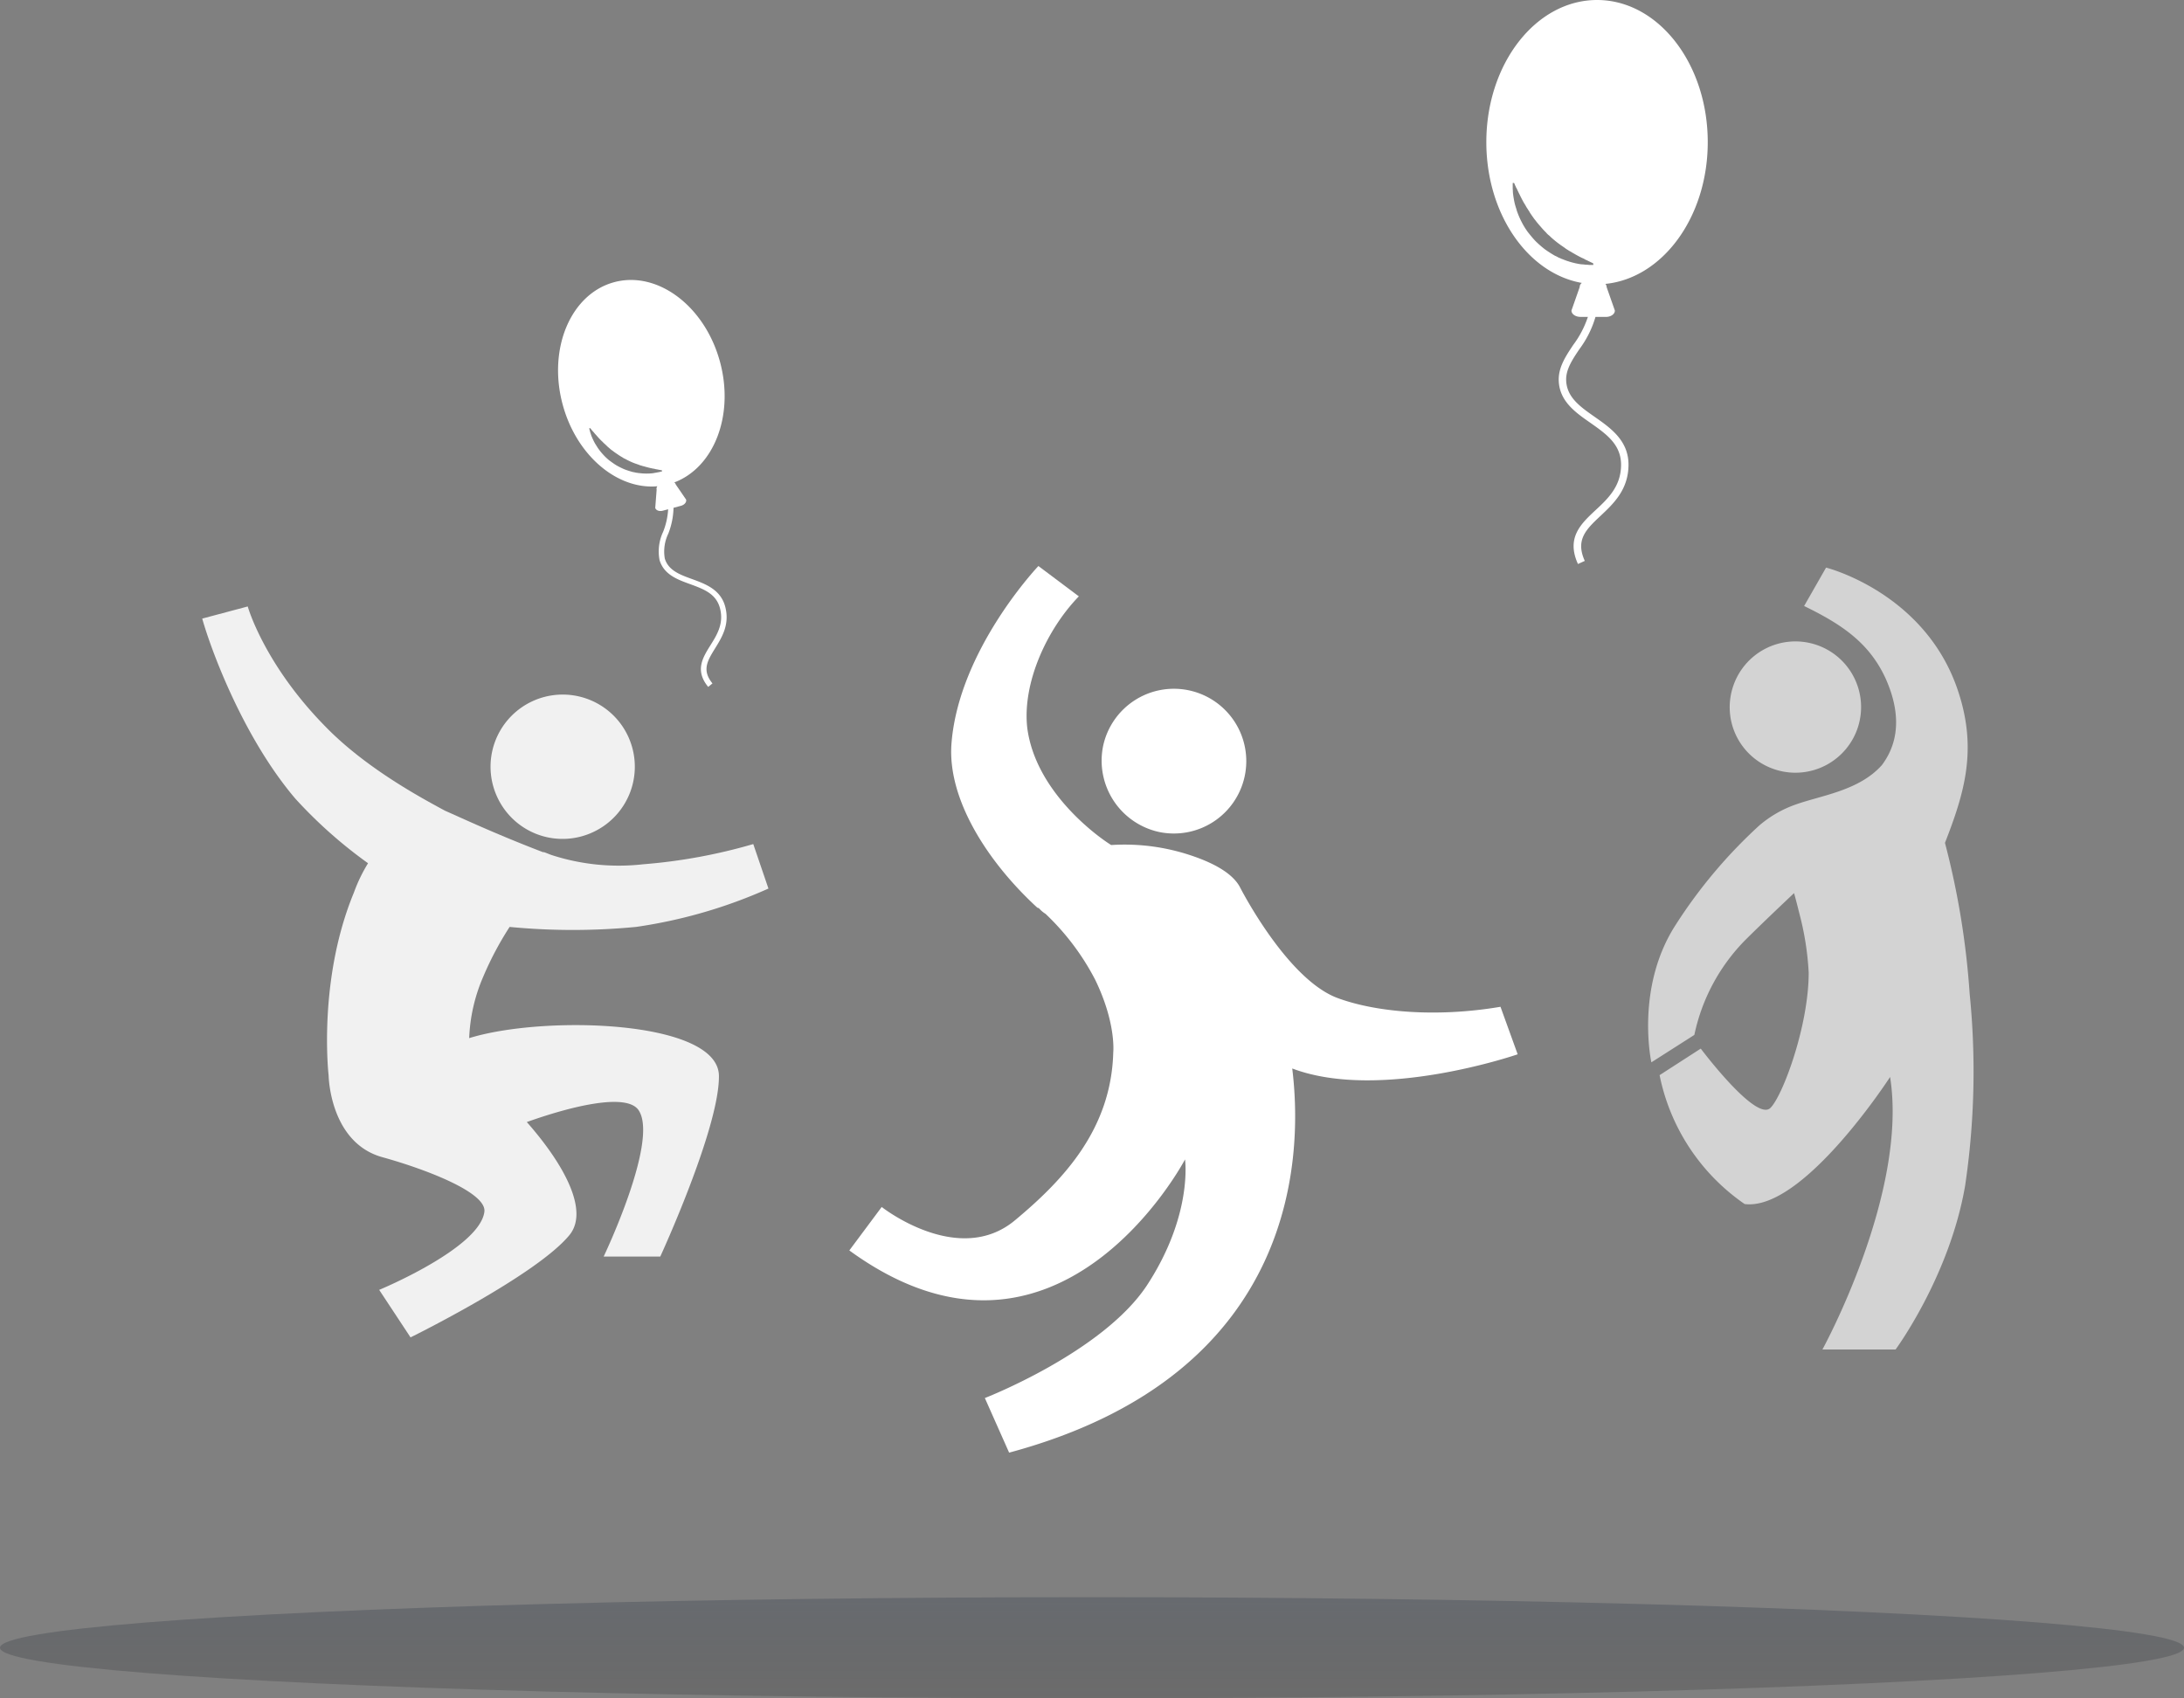 <svg xmlns="http://www.w3.org/2000/svg" xmlns:xlink="http://www.w3.org/1999/xlink" viewBox="0 0 287.965 223.958"><rect x="0" y="0" width="287.965" height="223.958" fill="#808080" stroke="none"/><defs><style>.a{fill:#fff;}.b{opacity:0.649;}.c{opacity:0.883;}.d{fill:none;}.e{opacity:0.25;fill:url(#a);}</style><linearGradient id="a" x2="0" y2="1" gradientUnits="objectBoundingBox"><stop offset="0" stop-color="#1d2a3e"/><stop offset="1" stop-opacity="0.627"/></linearGradient></defs><g transform="translate(-78 -693.011)"><g transform="translate(189.986 767.654)"><path class="a" d="M32.484,31.016a9.544,9.544,0,1,0-7.332-11.332A9.629,9.629,0,0,0,32.484,31.016Z" transform="translate(8.311 4.047)"/><path class="a" d="M88.123,64.392l-2.266-6.266c-8.666,1.466-16.665.667-21.6-1.2-6.533-2.533-12.532-14.132-12.8-14.665h0c-.533-.933-1.866-2.533-6.133-4a27.51,27.51,0,0,0-10.8-1.466c-2.133-1.333-10-7.2-11.065-15.465C22.8,15.465,26,8.4,30.263,4L24.93,0S14.4,11.065,13.465,23.464c-.533,7.332,4.8,15.6,11.332,21.6h0a.413.413,0,0,1,.267.133,3.534,3.534,0,0,0,.8.667A32.569,32.569,0,0,1,32.4,54.527c2.8,5.733,2.4,9.6,2.4,9.6-.267,10.132-6.533,16.8-12.932,22.131-7.466,6.266-17.6-1.733-17.6-1.733L0,90.256c27.463,20,44.261-12,44.261-12S45.328,85.59,39.2,94.922c-5.866,8.8-21.331,14.8-21.331,14.8l3.2,7.2c38.662-10.4,38.662-39.862,37.329-50.661C69.992,70.658,88.123,64.392,88.123,64.392Z" transform="translate(0 0)"/></g><g class="b" transform="translate(295.307 767.862)"><path class="a" d="M14.938,24.992A8.658,8.658,0,1,0,9.27,14.138,8.628,8.628,0,0,0,14.938,24.992Z" transform="translate(1.893 1.661)"/><path class="a" d="M42.342,56.2a106.542,106.542,0,0,0-3.256-19.9c2.533-6.512,4.342-12.3,1.688-20.14C36.432,3.256,23.408,0,23.408,0L20.513,5.065c4.945,2.412,8.563,4.824,10.733,9.527,2.653,5.909.965,9.527-.482,11.457-3.015,3.377-7.96,3.98-11.336,5.186A14.99,14.99,0,0,0,14.6,34.009,65.6,65.6,0,0,0,3.629,47.034C-1.8,55.355.373,65.244.373,65.244l5.668-3.618A25.176,25.176,0,0,1,12.674,49.2c1.688-1.688,4.342-4.221,6.512-6.271.241.844.482,1.809.724,2.774a38.053,38.053,0,0,1,1.206,7.718c0,7.115-3.5,16.4-5.065,17.849-1.93,1.809-9.166-7.839-9.166-7.839l-5.427,3.5a27.131,27.131,0,0,0,11.216,17C20.393,84.9,31.85,67.174,31.85,67.174c2.412,15.316-8.924,35.939-8.924,35.939h9.648s7.115-9.648,9.166-21.587A102.435,102.435,0,0,0,42.342,56.2Z" transform="translate(0.056 0)"/></g><g class="c" transform="translate(104.663 772.987)"><path class="a" d="M42.1,26.831A9.512,9.512,0,1,0,29.433,22.3,9.483,9.483,0,0,0,42.1,26.831Z" transform="translate(9.496 2.899)"/><path class="a" d="M35.2,56.926a22.509,22.509,0,0,1,1.866-8.132,42.335,42.335,0,0,1,3.466-6.533,86.945,86.945,0,0,0,16.665,0A65.438,65.438,0,0,0,74.658,37.2l-2-5.866A71.981,71.981,0,0,1,58.126,34a28.673,28.673,0,0,1-12-1.2c-.4-.133-.667-.267-1.067-.4h-.133C38.662,30,34.129,27.863,32,26.93c-3.2-1.733-10.4-5.6-15.731-11.065C8.132,7.6,6,0,6,0L0,1.6C1.2,5.866,5.466,17.331,12.265,25.33a60.814,60.814,0,0,0,9.6,8.532A20.9,20.9,0,0,0,20,37.729c-4.8,11.6-3.333,24.13-3.333,24.13s.133,8.932,7.2,10.8c5.733,1.6,13.732,4.666,13.332,7.2-.667,4.8-13.865,10.265-13.865,10.265l4.133,6.266s16.531-8.132,20.931-13.465c2.666-3.2-.667-9.332-5.6-14.932,5.6-2,13.332-4,14.8-1.466,2.533,4.133-4.666,19.2-4.666,19.2h7.466s7.732-16.8,7.732-23.73C68.258,54.527,45.061,53.86,35.2,56.926Z"/></g><g transform="translate(273.976 693.011)"><path class="d" d="M27.447,128.629c-.123-.061-.286-.143-.511-.245-.1-.061-.225-.1-.348-.164a3.555,3.555,0,0,1-.388-.2c-.286-.143-.593-.307-.9-.47-.164-.1-.327-.184-.491-.286s-.327-.2-.511-.307a3.027,3.027,0,0,0-.266-.164l-.245-.184a2.991,2.991,0,0,0-.266-.184,2.987,2.987,0,0,0-.266-.184c-.164-.143-.348-.266-.511-.388-.082-.061-.164-.143-.245-.2a2.165,2.165,0,0,0-.245-.2c-.082-.082-.164-.143-.245-.225l-.123-.123-.123-.1c-.082-.082-.164-.143-.245-.225a2.452,2.452,0,0,1-.225-.245c-.307-.307-.593-.654-.879-.981-.143-.164-.266-.348-.409-.511l-.1-.123-.1-.123a2.988,2.988,0,0,1-.184-.266c-.061-.082-.123-.184-.184-.266-.02-.041-.061-.082-.082-.123s-.061-.082-.082-.123a1.159,1.159,0,0,1-.164-.266c-.061-.082-.1-.184-.164-.266-.1-.164-.2-.348-.307-.511s-.184-.327-.286-.491c-.184-.327-.327-.634-.47-.92a3.812,3.812,0,0,0-.2-.409c-.061-.123-.1-.245-.164-.348a.329.329,0,0,0-.082-.143c-.02-.041-.041-.1-.061-.143a1.994,1.994,0,0,1-.1-.225c-.02-.061-.061-.1-.061-.143l-.02-.041H17v.716c0,.123.02.245.02.388.02.143.02.286.041.45.041.327.1.675.184,1.063.041.184.1.388.164.593.041.1.061.2.1.307s.061.2.1.327a9.086,9.086,0,0,0,.572,1.308,11.214,11.214,0,0,0,.8,1.308,8.186,8.186,0,0,0,1.022,1.206,11.388,11.388,0,0,0,1.186,1.043,12.6,12.6,0,0,0,1.288.838,2.441,2.441,0,0,0,.327.164c.061.02.1.061.164.082a.612.612,0,0,1,.164.082c.1.041.225.1.327.143s.225.082.327.123c.061.02.1.041.164.061s.1.041.164.061c.1.041.2.061.307.1.2.061.409.123.593.164l.552.123c.184.02.348.061.511.082a3.671,3.671,0,0,0,.45.041c.143,0,.266.02.388.02s.225.02.307.02h.409v-.2a.063.063,0,0,1-.041-.02C27.549,128.69,27.508,128.649,27.447,128.629Z" transform="translate(-13.524 -93.955)"/><path class="a" d="M29.194,18.747C29.194,8.382,22.652,0,14.6,0S0,8.382,0,18.747c0,9.486,5.479,17.316,12.594,18.563a.679.679,0,0,0-.286.552L11.224,40.95c0,.47.532.838,1.186.838h.981a12.9,12.9,0,0,1-1.922,3.68C10.447,47,9.486,48.453,9.547,50.211c.1,2.7,2.188,4.171,4.191,5.561,2.085,1.472,4.048,2.842,4.028,5.561-.02,2.821-1.738,4.436-3.394,5.97-1.9,1.779-3.864,3.619-2.29,7.074l.9-.409c-1.268-2.8.2-4.171,2.065-5.929,1.717-1.615,3.66-3.435,3.7-6.685.041-3.23-2.351-4.907-4.457-6.379-1.9-1.329-3.68-2.576-3.762-4.8-.061-1.431.818-2.76,1.758-4.15a13.458,13.458,0,0,0,2.106-4.232h1.37c.654,0,1.186-.368,1.186-.838l-1.084-3.087a.66.66,0,0,0-.164-.429C23.266,36.677,29.194,28.6,29.194,18.747ZM14.107,34.939H13.7a1.765,1.765,0,0,1-.307-.02c-.123,0-.245-.02-.388-.02a3.062,3.062,0,0,0-.45-.041c-.164-.02-.327-.041-.511-.082a5.344,5.344,0,0,1-.552-.123c-.184-.041-.388-.1-.593-.164-.1-.041-.2-.061-.307-.1-.061-.02-.1-.041-.164-.061s-.1-.041-.164-.061c-.1-.041-.2-.082-.327-.123-.1-.041-.2-.1-.327-.143a.612.612,0,0,1-.164-.082c-.061-.02-.1-.061-.164-.082-.1-.061-.225-.1-.327-.164a15.319,15.319,0,0,1-1.288-.838,14.413,14.413,0,0,1-1.186-1.043c-.368-.388-.7-.8-1.022-1.206a9.739,9.739,0,0,1-.8-1.308,10.194,10.194,0,0,1-.572-1.308,1.532,1.532,0,0,1-.1-.327c-.041-.1-.061-.2-.1-.307-.061-.2-.123-.409-.164-.593-.082-.388-.143-.736-.184-1.063a3.672,3.672,0,0,1-.041-.45c0-.143-.02-.266-.02-.388v-.716H3.66a.063.063,0,0,0,.02.041,1,1,0,0,1,.061.143,1.992,1.992,0,0,0,.1.225,1,1,0,0,1,.061.143.512.512,0,0,0,.082.143c.061.1.1.225.164.348s.123.266.2.409c.143.286.286.593.47.92.082.164.184.327.286.491s.184.348.307.511a3.026,3.026,0,0,1,.164.266,1.159,1.159,0,0,1,.164.266c.02.041.061.082.082.123s.061.082.082.123c.061.082.123.184.184.266a2.99,2.99,0,0,1,.184.266l.1.123.1.123c.123.164.266.348.409.511.286.327.572.675.879.981a2.45,2.45,0,0,1,.225.245,2.451,2.451,0,0,0,.245.225l.123.1.123.123c.082.082.164.143.245.225.082.061.164.143.245.2a2.166,2.166,0,0,0,.245.2c.164.143.348.266.511.388a2.99,2.99,0,0,0,.266.184,2.991,2.991,0,0,0,.266.184l.245.184a3.026,3.026,0,0,0,.266.164c.164.123.348.2.511.307s.327.184.491.286c.327.184.634.348.9.47a2.331,2.331,0,0,1,.388.2c.123.061.245.1.348.164.2.1.388.184.511.245.061.02.1.061.143.061.02.041.041.041.041.041Z"/></g><g transform="matrix(0.966, -0.259, 0.259, 0.966, 148.608, 733.005)"><path class="d" d="M7.691,7.751c-.09-.045-.211-.105-.376-.181-.075-.045-.166-.075-.256-.12A2.619,2.619,0,0,1,6.773,7.3c-.211-.105-.436-.226-.662-.346-.12-.075-.241-.135-.361-.211s-.241-.151-.376-.226a2.228,2.228,0,0,0-.2-.12L5,6.261a2.2,2.2,0,0,0-.2-.135,2.2,2.2,0,0,0-.2-.135c-.12-.105-.256-.2-.376-.286-.06-.045-.12-.105-.181-.151A1.6,1.6,0,0,0,3.868,5.4c-.06-.06-.12-.105-.181-.166l-.09-.09-.09-.075c-.06-.06-.12-.105-.181-.166a1.8,1.8,0,0,1-.166-.181C2.935,4.5,2.724,4.244,2.514,4c-.105-.12-.2-.256-.3-.376l-.075-.09-.075-.09a2.2,2.2,0,0,1-.135-.2c-.045-.06-.09-.135-.135-.2-.015-.03-.045-.06-.06-.09s-.045-.06-.06-.09a.854.854,0,0,1-.12-.2c-.045-.06-.075-.135-.12-.2-.075-.12-.151-.256-.226-.376s-.135-.241-.211-.361C.858,1.505.753,1.279.647,1.069A2.807,2.807,0,0,0,.5.768C.452.677.421.587.376.512A.243.243,0,0,0,.316.406C.3.376.286.331.271.3A1.466,1.466,0,0,1,.2.135C.181.09.151.06.151.03L.135,0H0V.527c0,.09.015.181.015.286.015.105.015.211.03.331.03.241.075.5.135.783.03.135.075.286.12.436.03.075.045.151.075.226s.045.151.075.241a6.689,6.689,0,0,0,.421.963,8.256,8.256,0,0,0,.587.963,6.026,6.026,0,0,0,.753.888,8.387,8.387,0,0,0,.873.768,9.27,9.27,0,0,0,.948.617,1.8,1.8,0,0,0,.241.12c.045.015.075.045.12.06a.45.45,0,0,1,.12.06c.075.03.166.075.241.105s.166.06.241.09c.045.015.075.03.12.045s.075.03.12.045c.075.03.151.045.226.075.151.045.3.09.436.12l.406.09c.135.015.256.045.376.06a2.7,2.7,0,0,0,.331.03c.105,0,.2.015.286.015s.166.015.226.015h.3V7.812A.047.047,0,0,1,7.8,7.8C7.766,7.8,7.736,7.766,7.691,7.751Z" transform="translate(2.559 17.776)"/><path class="a" d="M21.493,13.8C21.493,6.171,16.677,0,10.747,0S0,6.171,0,13.8c0,6.984,4.034,12.748,9.272,13.667a.5.5,0,0,0-.211.406l-.8,2.273c0,.346.391.617.873.617h.722a9.494,9.494,0,0,1-1.415,2.709,6.049,6.049,0,0,0-1.415,3.492c.075,1.987,1.61,3.07,3.086,4.094,1.535,1.084,2.98,2.092,2.965,4.094-.015,2.077-1.279,3.266-2.5,4.395-1.4,1.309-2.845,2.664-1.686,5.208l.662-.3c-.933-2.062.151-3.07,1.52-4.365,1.264-1.189,2.694-2.529,2.724-4.922.03-2.378-1.731-3.612-3.281-4.7-1.4-.978-2.709-1.9-2.769-3.537a5.425,5.425,0,0,1,1.294-3.055,9.908,9.908,0,0,0,1.55-3.116H11.6c.482,0,.873-.271.873-.617l-.8-2.273a.486.486,0,0,0-.12-.316C17.128,27,21.493,21.057,21.493,13.8ZM10.385,25.723h-.3a1.3,1.3,0,0,1-.226-.015c-.09,0-.181-.015-.286-.015a2.255,2.255,0,0,0-.331-.03c-.12-.015-.241-.03-.376-.06a3.935,3.935,0,0,1-.406-.09c-.135-.03-.286-.075-.436-.12-.075-.03-.151-.045-.226-.075-.045-.015-.075-.03-.12-.045s-.075-.03-.12-.045c-.075-.03-.151-.06-.241-.09-.075-.03-.151-.075-.241-.105a.451.451,0,0,1-.12-.06c-.045-.015-.075-.045-.12-.06-.075-.045-.166-.075-.241-.12a11.277,11.277,0,0,1-.948-.617,10.61,10.61,0,0,1-.873-.768c-.271-.286-.512-.587-.753-.888a7.17,7.17,0,0,1-.587-.963,7.505,7.505,0,0,1-.421-.963,1.128,1.128,0,0,1-.075-.241c-.03-.075-.045-.151-.075-.226-.045-.151-.09-.3-.12-.436-.06-.286-.105-.542-.135-.783a2.7,2.7,0,0,1-.03-.331c0-.105-.015-.2-.015-.286v-.527h.135a.047.047,0,0,0,.015.03.734.734,0,0,1,.045.105,1.467,1.467,0,0,0,.075.166.734.734,0,0,1,.045.105.377.377,0,0,0,.06.105c.045.075.075.166.12.256s.09.2.151.3c.105.211.211.436.346.677.06.12.135.241.211.361s.135.256.226.376a2.228,2.228,0,0,1,.12.2.853.853,0,0,1,.12.2c.015.03.045.06.06.09s.045.06.06.09c.045.06.09.135.135.2a2.2,2.2,0,0,1,.135.2l.075.09.075.09c.09.12.2.256.3.376.211.241.421.5.647.722a1.8,1.8,0,0,1,.166.181,1.8,1.8,0,0,0,.181.166l.09.075.09.09c.06.06.12.105.181.166.06.045.12.105.181.151a1.6,1.6,0,0,0,.181.151c.12.105.256.2.376.286a2.2,2.2,0,0,0,.2.135,2.2,2.2,0,0,0,.2.135l.181.135a2.229,2.229,0,0,0,.2.12c.12.09.256.151.376.226s.241.135.361.211c.241.135.467.256.662.346a1.716,1.716,0,0,1,.286.151c.09.045.181.075.256.12.151.075.286.135.376.181.045.015.075.045.105.045.015.03.03.03.03.03Z"/></g><ellipse class="e" cx="143.983" cy="6.666" rx="143.983" ry="6.666" transform="translate(78 903.638)"/></g></svg>